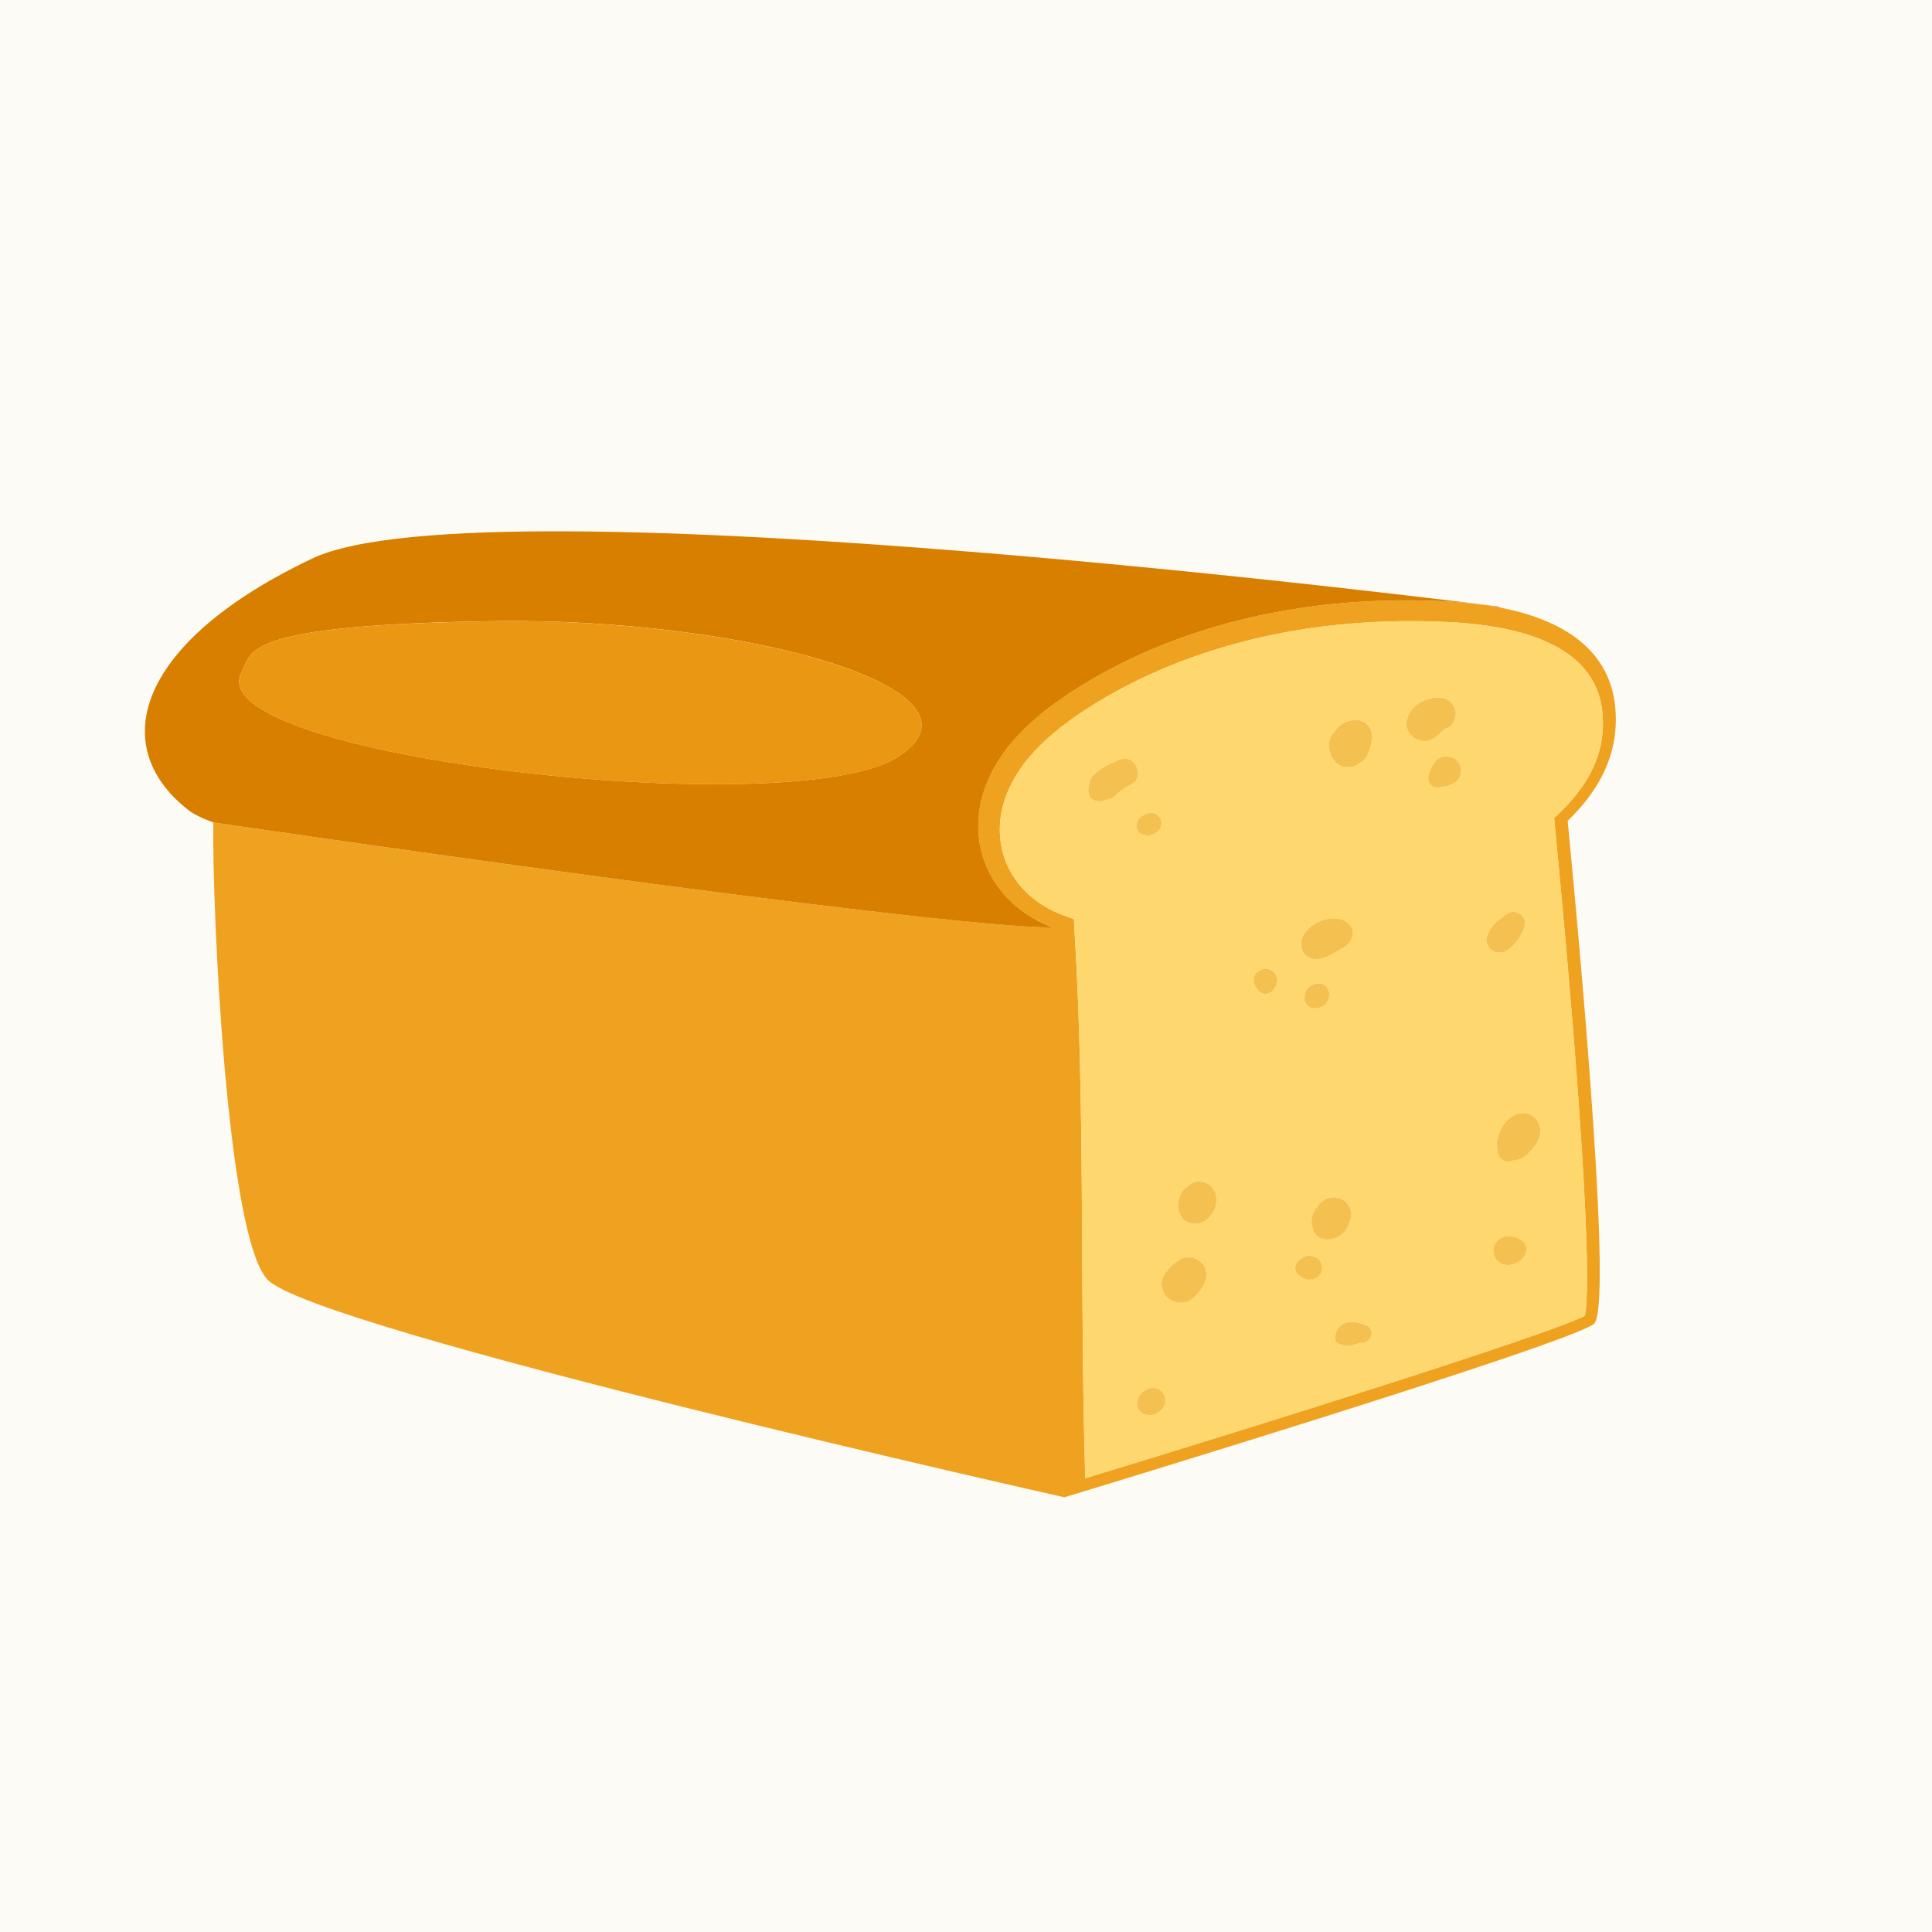<svg width="30" height="30" viewBox="0 0 30 30" fill="none" xmlns="http://www.w3.org/2000/svg">
<rect width="30" height="30" fill="#FDFBF5"/>
<path d="M25.082 10.981C24.987 10.006 24.141 9.594 23.273 9.43C23.029 9.384 22.784 9.358 22.553 9.344C22.294 9.328 22.032 9.321 21.771 9.322C21.503 9.324 21.234 9.335 20.966 9.355C20.712 9.375 20.46 9.402 20.21 9.439C19.607 9.528 19.013 9.67 18.438 9.869C18.199 9.952 17.962 10.046 17.731 10.15C17.422 10.288 17.122 10.444 16.833 10.62C16.761 10.664 16.689 10.709 16.619 10.756C16.585 10.778 16.551 10.8 16.517 10.824C16.47 10.857 16.422 10.89 16.375 10.925C16.323 10.962 16.271 11.001 16.221 11.041C16.185 11.069 16.149 11.099 16.113 11.129C16.058 11.176 16.002 11.225 15.949 11.276C15.918 11.306 15.886 11.336 15.856 11.367C15.854 11.369 15.852 11.372 15.85 11.374C15.8 11.426 15.751 11.479 15.705 11.535C15.64 11.613 15.579 11.694 15.523 11.779C15.443 11.903 15.373 12.033 15.317 12.173C15.236 12.379 15.194 12.591 15.19 12.799C15.189 12.84 15.19 12.882 15.193 12.923C15.217 13.337 15.397 13.73 15.73 14.03C15.917 14.199 16.127 14.319 16.35 14.401C14.322 14.39 3.312 12.772 3.312 12.772C3.295 14.174 3.523 19.212 4.155 19.871C4.894 20.643 16.529 23.25 16.529 23.25C16.529 23.25 24.376 20.87 24.751 20.556C25.033 20.32 24.584 15.248 24.343 12.746C24.824 12.282 25.151 11.708 25.081 10.981H25.082ZM24.611 20.431C24.027 20.728 19.727 22.079 16.852 22.954C16.817 21.831 16.81 20.664 16.805 19.532C16.796 17.855 16.788 16.12 16.684 14.446C16.684 14.445 16.675 14.272 16.675 14.272L16.51 14.212C16.309 14.139 16.131 14.031 15.977 13.894C15.54 13.499 15.408 12.899 15.633 12.329C15.819 11.863 16.2 11.451 16.833 11.035C17.361 10.689 17.953 10.4 18.593 10.178C19.817 9.753 21.167 9.581 22.604 9.666C22.847 9.681 23.078 9.709 23.29 9.749C24.28 9.936 24.816 10.379 24.882 11.065C24.936 11.628 24.721 12.135 24.224 12.615L24.132 12.704L24.144 12.831C24.625 17.832 24.701 20.018 24.609 20.432L24.611 20.431Z" fill="#EFA220"/>
<path d="M24.133 12.704L24.225 12.615C24.722 12.135 24.937 11.628 24.883 11.065C24.817 10.379 24.281 9.936 23.29 9.749C23.079 9.709 22.848 9.682 22.604 9.666C21.167 9.58 19.818 9.752 18.594 10.178C17.954 10.4 17.362 10.689 16.834 11.035C16.2 11.451 15.819 11.862 15.634 12.329C15.409 12.899 15.54 13.499 15.978 13.894C16.131 14.032 16.31 14.139 16.511 14.212L16.676 14.272L16.685 14.445C16.788 16.121 16.797 17.855 16.805 19.533C16.811 20.665 16.817 21.831 16.853 22.955C19.728 22.079 24.027 20.728 24.611 20.432C24.703 20.018 24.627 17.832 24.146 12.831L24.134 12.704H24.133ZM20.518 14.295C20.67 14.238 20.881 14.238 20.975 14.391C21.079 14.562 20.91 14.699 20.772 14.766C20.658 14.822 20.555 14.9 20.421 14.895C20.299 14.89 20.207 14.799 20.202 14.678C20.195 14.488 20.355 14.357 20.518 14.295H20.518ZM20.642 15.432C20.643 15.494 20.619 15.552 20.576 15.598C20.551 15.625 20.514 15.644 20.476 15.649C20.466 15.651 20.457 15.652 20.448 15.653C20.421 15.66 20.394 15.66 20.367 15.653C20.348 15.649 20.33 15.639 20.316 15.626C20.28 15.599 20.253 15.555 20.256 15.508C20.256 15.498 20.257 15.489 20.258 15.479C20.258 15.468 20.26 15.457 20.262 15.445C20.267 15.405 20.284 15.37 20.312 15.34C20.335 15.317 20.363 15.3 20.392 15.288C20.417 15.278 20.439 15.273 20.466 15.271C20.471 15.271 20.475 15.271 20.48 15.271C20.57 15.267 20.64 15.349 20.643 15.433L20.642 15.432ZM17.567 12.181C17.481 12.224 17.415 12.264 17.352 12.322C17.325 12.348 17.3 12.376 17.267 12.396C17.257 12.401 17.218 12.411 17.188 12.417C17.184 12.42 17.134 12.435 17.121 12.438C17.083 12.447 17.053 12.441 17.015 12.436C16.963 12.428 16.921 12.375 16.907 12.329C16.894 12.288 16.894 12.251 16.905 12.21C16.907 12.199 16.909 12.189 16.913 12.179C16.914 12.175 16.915 12.169 16.916 12.162C16.933 12.059 17.001 12.01 17.081 11.952C17.178 11.882 17.287 11.832 17.4 11.79C17.631 11.704 17.783 12.075 17.567 12.182V12.181ZM17.663 12.751C17.677 12.729 17.692 12.706 17.711 12.687C17.735 12.665 17.758 12.656 17.786 12.643C17.828 12.624 17.868 12.616 17.914 12.627C17.956 12.636 17.99 12.667 18.012 12.702C18.06 12.775 18.029 12.886 17.953 12.927C17.927 12.941 17.902 12.956 17.874 12.965C17.847 12.973 17.817 12.973 17.79 12.97C17.737 12.965 17.691 12.945 17.663 12.898C17.637 12.854 17.636 12.796 17.663 12.752L17.663 12.751ZM18.04 21.882C18.015 21.906 17.99 21.93 17.96 21.948C17.917 21.974 17.872 21.976 17.824 21.972C17.769 21.967 17.725 21.95 17.69 21.905C17.655 21.86 17.649 21.812 17.659 21.757C17.668 21.711 17.683 21.671 17.717 21.635C17.742 21.61 17.772 21.594 17.802 21.577C17.887 21.528 17.995 21.552 18.054 21.627C18.112 21.701 18.11 21.816 18.039 21.882H18.04ZM18.697 19.933C18.68 19.963 18.665 19.994 18.647 20.022C18.618 20.068 18.578 20.105 18.54 20.144C18.425 20.261 18.239 20.249 18.123 20.144C18.069 20.095 18.037 20.009 18.037 19.937C18.037 19.852 18.073 19.794 18.123 19.73C18.134 19.716 18.145 19.703 18.155 19.689C18.179 19.659 18.207 19.639 18.237 19.616C18.264 19.596 18.29 19.576 18.317 19.556C18.369 19.518 18.471 19.51 18.531 19.529C18.577 19.543 18.618 19.567 18.653 19.599C18.744 19.683 18.754 19.829 18.697 19.933V19.933ZM18.833 18.829C18.798 18.875 18.765 18.926 18.712 18.956C18.685 18.971 18.651 18.986 18.62 18.993C18.562 19.005 18.51 19.003 18.455 18.98C18.424 18.97 18.397 18.952 18.374 18.928C18.361 18.911 18.348 18.894 18.334 18.877C18.31 18.825 18.29 18.774 18.29 18.715C18.29 18.678 18.3 18.64 18.312 18.604C18.334 18.534 18.366 18.476 18.426 18.431C18.447 18.414 18.469 18.398 18.491 18.382C18.566 18.329 18.683 18.339 18.758 18.382C18.84 18.429 18.888 18.516 18.889 18.609C18.891 18.686 18.881 18.765 18.833 18.829H18.833ZM19.83 15.271C19.805 15.351 19.746 15.428 19.654 15.432C19.564 15.436 19.5 15.345 19.477 15.271C19.46 15.215 19.476 15.132 19.524 15.094C19.526 15.093 19.528 15.091 19.531 15.09C19.569 15.06 19.605 15.041 19.654 15.04C19.703 15.038 19.741 15.062 19.778 15.09C19.78 15.091 19.782 15.093 19.784 15.094C19.832 15.132 19.848 15.215 19.831 15.271H19.83ZM20.44 19.838C20.435 19.84 20.432 19.843 20.427 19.844C20.419 19.849 20.411 19.852 20.402 19.855C20.387 19.863 20.371 19.868 20.354 19.868C20.328 19.871 20.302 19.871 20.276 19.863C20.262 19.86 20.238 19.85 20.226 19.842C20.213 19.834 20.2 19.824 20.188 19.815C20.142 19.783 20.112 19.74 20.112 19.683C20.112 19.626 20.142 19.583 20.188 19.551C20.2 19.543 20.214 19.533 20.226 19.524C20.268 19.497 20.331 19.489 20.379 19.502C20.4 19.508 20.42 19.519 20.439 19.529C20.495 19.556 20.529 19.623 20.529 19.683C20.529 19.743 20.495 19.81 20.439 19.837L20.44 19.838ZM20.49 19.218C20.403 19.171 20.366 19.053 20.366 18.96C20.366 18.84 20.438 18.748 20.518 18.666C20.605 18.578 20.742 18.568 20.848 18.623C20.948 18.676 21.012 18.821 20.973 18.928C20.957 18.974 20.942 19.027 20.917 19.067C20.878 19.131 20.824 19.184 20.753 19.214C20.669 19.25 20.575 19.263 20.49 19.218H20.49ZM21.155 20.849C21.091 20.848 21.061 20.871 21.007 20.887C20.971 20.898 20.929 20.898 20.891 20.895C20.861 20.893 20.839 20.884 20.811 20.874C20.825 20.879 20.822 20.879 20.81 20.875C20.765 20.861 20.731 20.821 20.731 20.773C20.731 20.661 20.806 20.561 20.919 20.534C21.021 20.509 21.135 20.542 21.227 20.583C21.362 20.642 21.289 20.852 21.155 20.849ZM21.295 11.532C21.294 11.542 21.292 11.553 21.291 11.566C21.286 11.578 21.281 11.589 21.278 11.598C21.276 11.616 21.266 11.641 21.261 11.659C21.245 11.713 21.218 11.759 21.179 11.798C21.157 11.816 21.142 11.828 21.131 11.836C21.058 11.899 20.966 11.927 20.861 11.903C20.8 11.889 20.747 11.847 20.709 11.799C20.676 11.757 20.662 11.715 20.653 11.668C20.627 11.584 20.629 11.491 20.68 11.416C20.724 11.348 20.781 11.274 20.852 11.232C20.931 11.187 21.041 11.166 21.127 11.189C21.241 11.219 21.299 11.318 21.31 11.427C21.313 11.457 21.31 11.501 21.295 11.532V11.532ZM21.946 11.448C21.867 11.388 21.811 11.265 21.848 11.165C21.85 11.16 21.852 11.156 21.854 11.151C21.853 11.157 21.852 11.163 21.851 11.169C21.896 10.949 22.136 10.832 22.351 10.828C22.466 10.826 22.562 10.909 22.597 11.014C22.63 11.114 22.577 11.253 22.48 11.3C22.473 11.303 22.456 11.31 22.441 11.318C22.427 11.328 22.412 11.339 22.398 11.35C22.396 11.352 22.381 11.365 22.376 11.37C22.366 11.379 22.358 11.388 22.349 11.397C22.334 11.411 22.319 11.422 22.303 11.435C22.285 11.45 22.265 11.462 22.243 11.471C22.156 11.531 22.024 11.508 21.946 11.448ZM22.576 12.158C22.553 12.171 22.53 12.182 22.506 12.193C22.485 12.201 22.463 12.206 22.441 12.209C22.39 12.222 22.337 12.234 22.285 12.222C22.216 12.205 22.178 12.15 22.175 12.083C22.175 12.061 22.18 12.031 22.188 12.009C22.194 11.992 22.203 11.975 22.21 11.958C22.211 11.955 22.214 11.949 22.216 11.944C22.216 11.945 22.215 11.946 22.214 11.948C22.202 11.976 22.211 11.953 22.213 11.946C22.223 11.917 22.235 11.892 22.253 11.868C22.269 11.847 22.286 11.827 22.302 11.807C22.346 11.754 22.427 11.737 22.492 11.745C22.553 11.754 22.601 11.781 22.639 11.829C22.718 11.931 22.695 12.094 22.576 12.157V12.158ZM23.089 14.542C23.122 14.454 23.161 14.386 23.231 14.321C23.251 14.303 23.273 14.285 23.295 14.269C23.289 14.274 23.287 14.275 23.298 14.267C23.297 14.267 23.296 14.268 23.295 14.269C23.3 14.265 23.31 14.258 23.314 14.255C23.346 14.229 23.377 14.203 23.411 14.181C23.482 14.138 23.574 14.156 23.633 14.21C23.697 14.268 23.692 14.357 23.661 14.429C23.603 14.564 23.513 14.692 23.383 14.766C23.312 14.806 23.224 14.8 23.161 14.75C23.103 14.706 23.061 14.615 23.089 14.542ZM23.648 19.531C23.648 19.531 23.643 19.535 23.641 19.537C23.59 19.607 23.495 19.643 23.411 19.644C23.299 19.646 23.205 19.558 23.19 19.451C23.175 19.338 23.244 19.243 23.351 19.207C23.384 19.196 23.419 19.193 23.454 19.196C23.487 19.199 23.517 19.202 23.548 19.216C23.564 19.223 23.58 19.231 23.593 19.241C23.641 19.265 23.679 19.3 23.694 19.355C23.711 19.415 23.695 19.49 23.647 19.532L23.648 19.531ZM23.779 17.861C23.708 17.937 23.616 18.01 23.509 18.015C23.483 18.024 23.455 18.031 23.423 18.034C23.353 18.043 23.279 17.977 23.262 17.913C23.255 17.884 23.253 17.859 23.254 17.832C23.24 17.782 23.237 17.733 23.253 17.676C23.267 17.623 23.288 17.571 23.313 17.522C23.379 17.391 23.505 17.284 23.658 17.282C23.774 17.28 23.866 17.362 23.902 17.466C23.953 17.608 23.872 17.759 23.778 17.861H23.779Z" fill="#FED76E"/>
<path d="M22.414 11.339C22.423 11.332 22.432 11.325 22.44 11.318C22.427 11.325 22.416 11.332 22.414 11.339Z" fill="#FED76E"/>
<path d="M12.982 13.899C14.344 14.103 15.552 14.284 16.35 14.403C16.127 14.32 15.918 14.199 15.73 14.03C15.398 13.73 15.218 13.337 15.193 12.923C15.191 12.882 15.19 12.84 15.191 12.799C15.194 12.59 15.236 12.379 15.318 12.173C15.373 12.033 15.443 11.903 15.524 11.779C15.579 11.694 15.64 11.613 15.705 11.535C15.752 11.479 15.8 11.426 15.851 11.374C15.853 11.372 15.854 11.369 15.856 11.367C15.887 11.336 15.918 11.306 15.95 11.276C16.003 11.226 16.058 11.177 16.114 11.129C16.149 11.099 16.185 11.069 16.221 11.041C16.271 11.001 16.323 10.962 16.375 10.925C16.423 10.89 16.47 10.857 16.518 10.824C16.551 10.8 16.585 10.778 16.619 10.756C16.69 10.709 16.761 10.664 16.834 10.62C17.122 10.444 17.422 10.288 17.731 10.15C17.962 10.046 18.199 9.952 18.439 9.869C19.013 9.67 19.607 9.528 20.21 9.439C20.461 9.402 20.713 9.374 20.966 9.355C21.235 9.335 21.503 9.324 21.772 9.322C22.033 9.321 22.294 9.328 22.554 9.344C22.784 9.358 23.03 9.384 23.274 9.43L23.286 9.421C23.286 9.421 7.538 7.396 4.85 8.672C2.163 9.947 1.632 11.561 2.919 12.574C3.005 12.642 3.139 12.708 3.314 12.772C3.314 12.713 3.315 12.66 3.317 12.614C3.315 12.66 3.314 12.713 3.314 12.772C3.314 12.772 14.324 14.39 16.352 14.403C15.553 14.284 14.346 14.103 12.984 13.899H12.982ZM3.747 10.45C3.914 10.119 3.719 9.706 7.64 9.645C11.561 9.585 15.538 10.697 13.953 11.747C12.368 12.796 3.087 11.758 3.747 10.449V10.45ZM3.327 12.454C3.325 12.467 3.324 12.481 3.322 12.499C3.324 12.481 3.326 12.467 3.327 12.454ZM4.161 12.554C3.658 12.474 3.358 12.422 3.342 12.412C3.34 12.411 3.338 12.412 3.336 12.414C3.338 12.411 3.34 12.411 3.342 12.412C3.358 12.422 3.658 12.474 4.161 12.554C4.298 12.576 4.45 12.6 4.616 12.627C4.45 12.601 4.298 12.576 4.161 12.554ZM6.422 12.906C6.191 12.871 5.969 12.836 5.757 12.804C5.544 12.771 5.341 12.739 5.151 12.71C5.024 12.69 4.902 12.671 4.786 12.652C4.902 12.671 5.024 12.69 5.151 12.71C5.342 12.739 5.544 12.771 5.757 12.804C5.969 12.836 6.191 12.87 6.422 12.906ZM11.668 13.701C11.489 13.674 11.309 13.647 11.127 13.62C10.946 13.593 10.764 13.565 10.582 13.538C10.217 13.483 9.852 13.428 9.49 13.373C9.219 13.332 8.949 13.291 8.683 13.251C8.505 13.224 8.329 13.197 8.155 13.171C7.981 13.145 7.809 13.118 7.64 13.093C7.809 13.119 7.981 13.145 8.155 13.171C8.329 13.197 8.505 13.224 8.683 13.251C8.949 13.291 9.219 13.332 9.49 13.373C9.853 13.428 10.217 13.483 10.582 13.538C10.764 13.566 10.946 13.593 11.127 13.62C11.309 13.647 11.489 13.674 11.668 13.701C12.027 13.756 12.381 13.809 12.726 13.86C12.381 13.809 12.027 13.755 11.668 13.701Z" fill="#D87F00"/>
<path d="M18.758 18.383C18.683 18.34 18.565 18.33 18.491 18.383C18.469 18.399 18.447 18.416 18.425 18.432C18.366 18.477 18.334 18.535 18.311 18.605C18.3 18.64 18.29 18.679 18.29 18.717C18.29 18.775 18.31 18.827 18.334 18.879C18.347 18.896 18.361 18.913 18.374 18.93C18.396 18.954 18.424 18.971 18.455 18.981C18.51 19.004 18.562 19.006 18.62 18.994C18.651 18.988 18.684 18.972 18.712 18.957C18.764 18.928 18.798 18.877 18.832 18.83C18.88 18.767 18.89 18.687 18.889 18.61C18.887 18.518 18.839 18.431 18.758 18.383H18.758Z" fill="#F4C151"/>
<path d="M18.531 19.53C18.471 19.511 18.369 19.519 18.317 19.558C18.291 19.577 18.264 19.597 18.237 19.617C18.207 19.64 18.179 19.66 18.155 19.691C18.145 19.704 18.134 19.718 18.123 19.732C18.073 19.795 18.037 19.854 18.037 19.938C18.037 20.01 18.069 20.095 18.123 20.145C18.239 20.251 18.425 20.262 18.54 20.145C18.578 20.106 18.618 20.069 18.647 20.023C18.665 19.995 18.68 19.964 18.697 19.934C18.754 19.831 18.745 19.685 18.653 19.601C18.618 19.569 18.576 19.545 18.531 19.531V19.53Z" fill="#F4C151"/>
<path d="M20.917 19.068C20.942 19.028 20.956 18.975 20.973 18.93C21.012 18.823 20.948 18.677 20.848 18.625C20.741 18.569 20.605 18.579 20.518 18.667C20.438 18.748 20.365 18.841 20.365 18.961C20.365 19.054 20.402 19.172 20.49 19.219C20.576 19.264 20.668 19.251 20.754 19.215C20.825 19.185 20.878 19.133 20.918 19.068H20.917Z" fill="#F4C151"/>
<path d="M22.302 11.436C22.319 11.423 22.334 11.412 22.348 11.398C22.358 11.389 22.366 11.38 22.375 11.371C22.38 11.366 22.396 11.354 22.398 11.351C22.412 11.34 22.426 11.33 22.44 11.319C22.455 11.311 22.472 11.304 22.479 11.301C22.576 11.255 22.629 11.115 22.596 11.015C22.562 10.91 22.466 10.828 22.35 10.829C22.135 10.833 21.896 10.95 21.851 11.17C21.851 11.165 21.852 11.158 21.853 11.153C21.851 11.157 21.85 11.161 21.848 11.166C21.81 11.265 21.867 11.389 21.946 11.449C22.024 11.509 22.155 11.532 22.243 11.473C22.264 11.463 22.285 11.452 22.302 11.436ZM22.44 11.319C22.431 11.326 22.422 11.332 22.414 11.339C22.416 11.333 22.427 11.326 22.44 11.319Z" fill="#F4C151"/>
<path d="M21.126 11.19C21.04 11.168 20.93 11.187 20.852 11.233C20.78 11.275 20.724 11.35 20.679 11.417C20.629 11.492 20.626 11.586 20.652 11.669C20.661 11.716 20.675 11.758 20.708 11.8C20.745 11.848 20.799 11.89 20.86 11.904C20.965 11.927 21.057 11.9 21.13 11.837C21.141 11.829 21.157 11.816 21.178 11.8C21.218 11.761 21.245 11.714 21.26 11.66C21.265 11.643 21.275 11.617 21.277 11.599C21.281 11.59 21.285 11.58 21.29 11.568C21.292 11.555 21.293 11.544 21.294 11.534C21.308 11.503 21.312 11.459 21.309 11.428C21.298 11.319 21.24 11.221 21.126 11.191V11.19Z" fill="#F4C151"/>
<path d="M22.492 11.747C22.428 11.738 22.346 11.754 22.302 11.808C22.286 11.829 22.27 11.849 22.254 11.87C22.236 11.893 22.223 11.919 22.214 11.947C22.211 11.953 22.202 11.977 22.215 11.95C22.215 11.948 22.216 11.946 22.217 11.945C22.214 11.95 22.212 11.956 22.21 11.959C22.203 11.976 22.194 11.993 22.188 12.011C22.181 12.033 22.175 12.062 22.176 12.084C22.178 12.152 22.216 12.207 22.285 12.223C22.338 12.235 22.39 12.223 22.441 12.21C22.463 12.207 22.485 12.203 22.507 12.194C22.531 12.184 22.554 12.172 22.576 12.159C22.696 12.096 22.719 11.932 22.64 11.831C22.602 11.783 22.554 11.755 22.492 11.747V11.747Z" fill="#F4C151"/>
<path d="M17.4 11.79C17.287 11.832 17.178 11.882 17.081 11.952C17.001 12.01 16.933 12.059 16.916 12.162C16.915 12.169 16.915 12.175 16.913 12.179C16.91 12.19 16.906 12.2 16.905 12.21C16.894 12.251 16.895 12.288 16.907 12.329C16.921 12.375 16.963 12.428 17.015 12.436C17.053 12.441 17.083 12.447 17.121 12.438C17.135 12.435 17.185 12.419 17.188 12.417C17.218 12.411 17.257 12.401 17.267 12.396C17.3 12.376 17.325 12.348 17.352 12.322C17.415 12.264 17.48 12.224 17.567 12.181C17.783 12.074 17.631 11.704 17.4 11.79V11.79Z" fill="#F4C151"/>
<path d="M17.79 12.97C17.817 12.973 17.848 12.974 17.874 12.965C17.902 12.956 17.928 12.941 17.953 12.927C18.03 12.886 18.06 12.775 18.013 12.702C17.99 12.667 17.956 12.636 17.914 12.627C17.868 12.617 17.829 12.624 17.786 12.643C17.758 12.656 17.735 12.665 17.712 12.687C17.693 12.705 17.678 12.729 17.664 12.751C17.637 12.795 17.638 12.854 17.664 12.898C17.692 12.945 17.738 12.964 17.791 12.969L17.79 12.97Z" fill="#F4C151"/>
<path d="M23.657 17.283C23.505 17.285 23.378 17.392 23.313 17.523C23.288 17.573 23.267 17.624 23.253 17.677C23.237 17.734 23.24 17.784 23.254 17.833C23.253 17.86 23.254 17.886 23.262 17.914C23.278 17.978 23.352 18.044 23.423 18.036C23.455 18.032 23.482 18.026 23.509 18.017C23.615 18.011 23.708 17.939 23.779 17.862C23.872 17.76 23.953 17.609 23.903 17.468C23.865 17.363 23.775 17.281 23.658 17.283H23.657Z" fill="#F4C151"/>
<path d="M23.593 19.241C23.579 19.231 23.564 19.223 23.547 19.216C23.517 19.202 23.486 19.199 23.453 19.196C23.418 19.193 23.383 19.196 23.35 19.207C23.244 19.244 23.174 19.338 23.19 19.451C23.204 19.558 23.297 19.646 23.41 19.644C23.495 19.643 23.59 19.607 23.641 19.537C23.643 19.535 23.645 19.533 23.647 19.531C23.696 19.49 23.711 19.413 23.694 19.354C23.679 19.299 23.641 19.264 23.593 19.24L23.593 19.241Z" fill="#F4C151"/>
<path d="M21.227 20.585C21.134 20.544 21.021 20.51 20.919 20.535C20.805 20.562 20.731 20.662 20.73 20.774C20.73 20.822 20.764 20.862 20.809 20.876C20.821 20.88 20.824 20.88 20.811 20.875C20.838 20.886 20.861 20.894 20.89 20.896C20.928 20.9 20.971 20.899 21.007 20.888C21.061 20.872 21.091 20.85 21.154 20.85C21.289 20.852 21.362 20.644 21.227 20.585Z" fill="#F4C151"/>
<path d="M20.44 19.531C20.42 19.521 20.401 19.51 20.38 19.504C20.331 19.491 20.269 19.498 20.227 19.526C20.214 19.535 20.201 19.544 20.189 19.553C20.143 19.585 20.112 19.628 20.112 19.685C20.112 19.742 20.143 19.785 20.189 19.817C20.201 19.826 20.214 19.835 20.227 19.844C20.239 19.851 20.263 19.861 20.277 19.865C20.303 19.872 20.329 19.873 20.355 19.87C20.372 19.87 20.388 19.865 20.403 19.857C20.412 19.854 20.42 19.851 20.428 19.846C20.432 19.844 20.436 19.842 20.441 19.84C20.496 19.812 20.53 19.745 20.53 19.686C20.53 19.626 20.497 19.559 20.441 19.531L20.44 19.531Z" fill="#F4C151"/>
<path d="M20.422 14.895C20.556 14.9 20.659 14.822 20.773 14.766C20.911 14.699 21.08 14.562 20.976 14.391C20.883 14.238 20.671 14.238 20.52 14.295C20.357 14.357 20.198 14.488 20.204 14.678C20.209 14.798 20.301 14.89 20.423 14.895H20.422Z" fill="#F4C151"/>
<path d="M19.782 15.095C19.782 15.095 19.778 15.092 19.776 15.091C19.739 15.062 19.701 15.038 19.652 15.04C19.603 15.042 19.567 15.061 19.529 15.091C19.527 15.092 19.525 15.094 19.523 15.095C19.474 15.132 19.458 15.216 19.475 15.271C19.499 15.346 19.562 15.437 19.652 15.433C19.744 15.429 19.803 15.352 19.828 15.271C19.846 15.216 19.829 15.132 19.781 15.095H19.782Z" fill="#F4C151"/>
<path d="M20.466 15.271C20.439 15.273 20.417 15.278 20.393 15.288C20.363 15.3 20.335 15.317 20.313 15.34C20.285 15.37 20.267 15.405 20.262 15.445C20.26 15.457 20.259 15.468 20.258 15.479C20.258 15.489 20.257 15.498 20.256 15.508C20.253 15.554 20.28 15.598 20.316 15.626C20.33 15.639 20.348 15.648 20.368 15.653C20.395 15.66 20.421 15.66 20.448 15.653C20.458 15.652 20.467 15.651 20.476 15.649C20.513 15.644 20.551 15.625 20.577 15.598C20.619 15.553 20.643 15.494 20.642 15.432C20.64 15.348 20.569 15.266 20.479 15.271C20.475 15.271 20.47 15.271 20.466 15.271L20.466 15.271Z" fill="#F4C151"/>
<path d="M23.382 14.767C23.512 14.694 23.602 14.565 23.66 14.43C23.691 14.357 23.696 14.269 23.632 14.21C23.573 14.157 23.481 14.139 23.41 14.182C23.376 14.204 23.345 14.23 23.313 14.255C23.31 14.258 23.3 14.265 23.294 14.27C23.272 14.286 23.25 14.303 23.23 14.322C23.16 14.387 23.122 14.455 23.088 14.542C23.06 14.616 23.102 14.707 23.16 14.751C23.223 14.8 23.311 14.806 23.382 14.767Z" fill="#F4C151"/>
<path d="M23.295 14.27C23.295 14.27 23.297 14.268 23.298 14.267C23.285 14.276 23.288 14.275 23.295 14.27Z" fill="#F4C151"/>
<path d="M17.802 21.577C17.773 21.594 17.742 21.611 17.718 21.635C17.684 21.67 17.669 21.711 17.66 21.757C17.649 21.812 17.656 21.86 17.691 21.905C17.726 21.95 17.77 21.967 17.825 21.972C17.873 21.976 17.918 21.974 17.961 21.948C17.991 21.93 18.015 21.906 18.041 21.882C18.111 21.816 18.114 21.701 18.056 21.627C17.996 21.551 17.888 21.528 17.803 21.577H17.802Z" fill="#F4C151"/>
<path d="M13.953 11.747C15.538 10.698 11.561 9.586 7.64 9.646C3.719 9.706 3.914 10.119 3.747 10.45C3.087 11.759 12.367 12.797 13.953 11.748V11.747Z" fill="#EA9713"/>
</svg>
